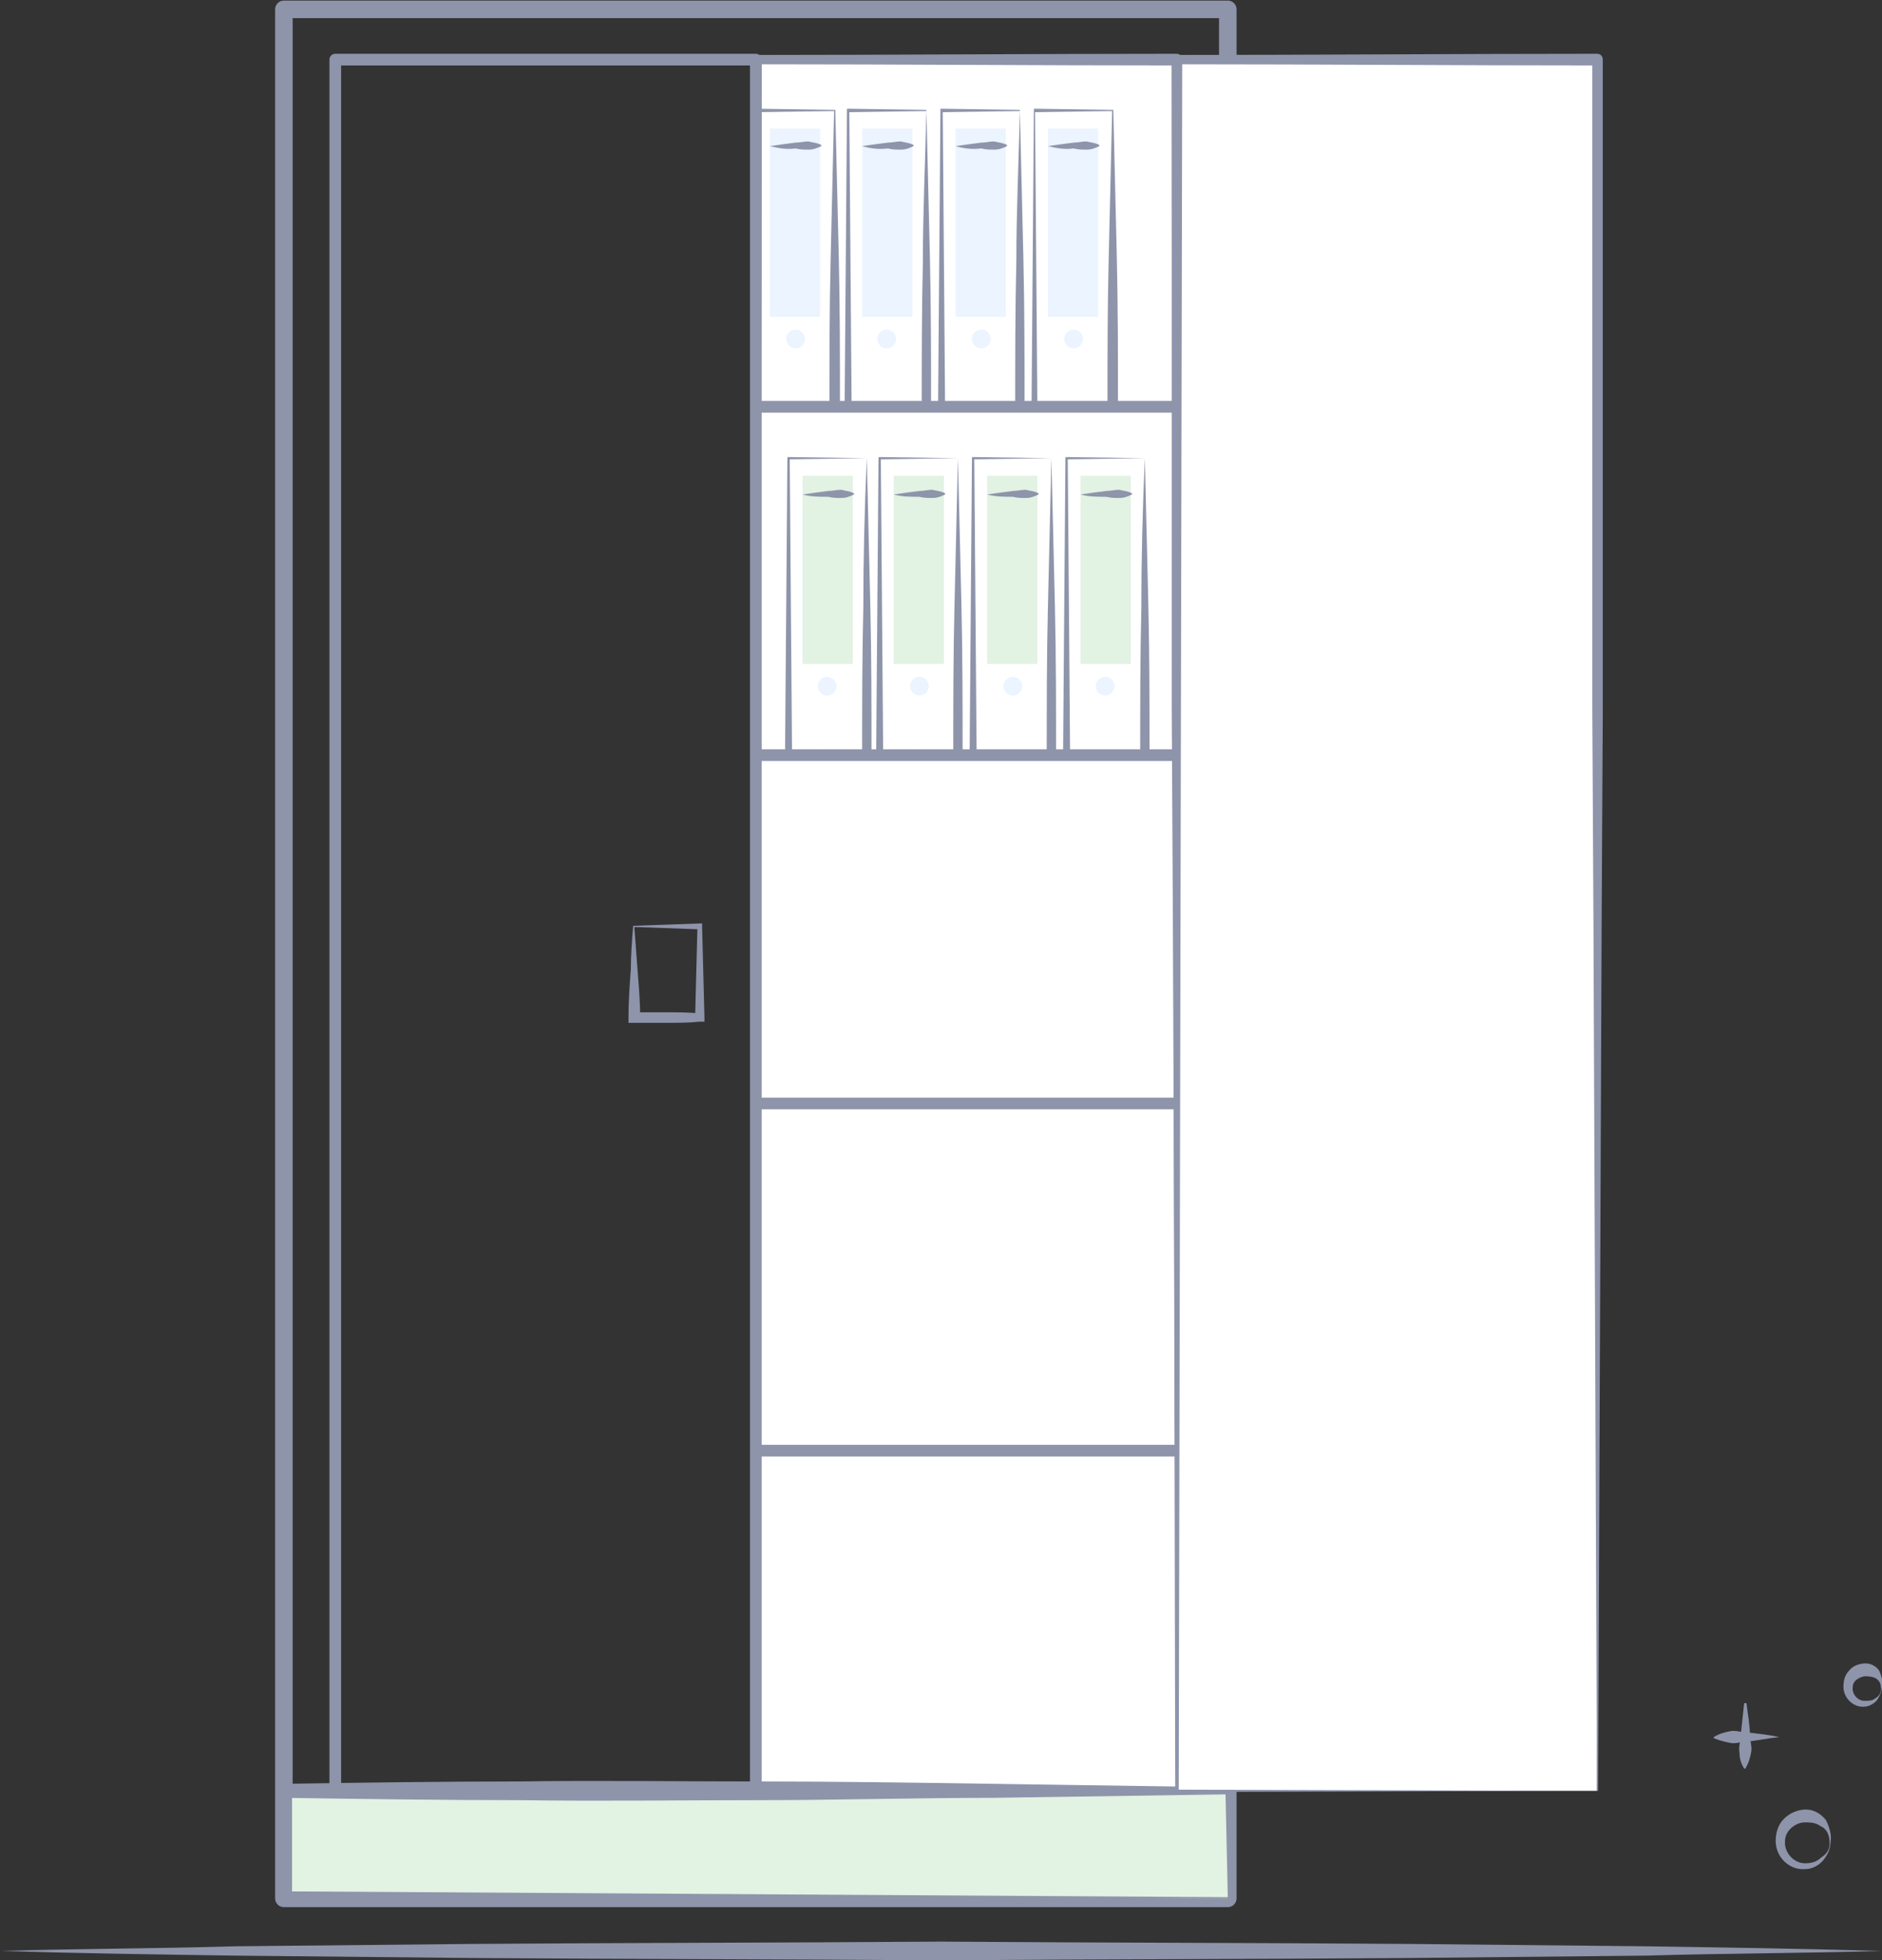 <?xml version="1.0" encoding="utf-8"?>
<!-- Generator: Adobe Illustrator 21.0.0, SVG Export Plug-In . SVG Version: 6.00 Build 0)  -->
<svg version="1.1" id="Layer_1" xmlns="http://www.w3.org/2000/svg" xmlns:xlink="http://www.w3.org/1999/xlink" x="0px" y="0px"
	 viewBox="0 0 161.1 167.7" style="enable-background:new 0 0 161.1 167.7;" xml:space="preserve">
<rect x="0" y="0" width="161.1" height="167.7" fill="#333333" stroke="none"/>
<style type="text/css">
	.st0{fill:none;stroke:#8E94AA;stroke-width:1.5;stroke-linecap:round;stroke-linejoin:round;stroke-miterlimit:10;}
	.st1{fill:#FFFFFF;}
	.st2{fill:#8E94AA;}
	.st3{fill:#E2F2E3;}
	.st4{fill:#EBF4FF;}
	.st5{fill:#FFFFFF;stroke:#8E94AA;stroke-linejoin:round;stroke-miterlimit:10;}
	.st6{fill:none;stroke:#8E94AA;stroke-linecap:round;stroke-linejoin:round;stroke-miterlimit:10;}
</style>
<g>
	<rect x="24.3" y="0.8" class="st0" width="80.8" height="161.6"/>
	<g>
		<rect x="64.7" y="5.1" class="st1" width="36" height="148.1"/>
		<path class="st2" d="M100.8,153.2l-36.1,0.1c-0.1,0-0.1-0.1-0.1-0.1v0L64.3,5.1c0-0.2,0.2-0.4,0.4-0.4c12,0,24-0.1,36-0.1
			c0.3,0,0.5,0.2,0.5,0.5l0,37.1l0,18.6l-0.1,18.5L100.8,153.2z M100.7,153.2L100.4,79l-0.1-18.5l0-18.5l0-36.9l0.5,0.5
			c-12,0-24-0.1-36-0.1l0.4-0.4l-0.3,148.1l-0.1-0.1L100.7,153.2z"/>
	</g>
	<g>
		<rect x="24.3" y="153.2" class="st3" width="80.8" height="9.2"/>
		<path class="st2" d="M105.2,162.4l-80.9,0.5c-0.3,0-0.6-0.2-0.6-0.5v0l0,0l0-9.2c0-0.3,0.3-0.6,0.6-0.6l0,0
			c6.7-0.1,13.5-0.2,20.2-0.2c6.7-0.1,13.5,0,20.2,0c6.7,0,13.5,0.1,20.2,0.2c6.7,0.1,13.5,0.2,20.2,0.3l0,0c0.2,0,0.3,0.1,0.3,0.3
			l0,0L105.2,162.4z M105.1,162.3l-0.2-9.1l0.3,0.3c-6.7,0.1-13.5,0.2-20.2,0.3c-6.7,0-13.5,0.2-20.2,0.2c-6.7,0-13.5,0.1-20.2,0
			c-6.7,0-13.5-0.1-20.2-0.2l0.6-0.6l0,9.2l-0.6-0.6L105.1,162.3z"/>
	</g>
	<g>
		<rect x="100.7" y="5.1" class="st1" width="36" height="148.1"/>
		<path class="st2" d="M136.8,153.2l-36.1,0.1c-0.1,0-0.1-0.1-0.1-0.1v0L100.3,5.1c0-0.2,0.2-0.4,0.4-0.4c12,0,24-0.1,36-0.1
			c0.3,0,0.5,0.2,0.5,0.5l0,37.1l0,18.6l-0.1,18.5L136.8,153.2z M136.7,153.2L136.4,79l-0.1-18.5l0-18.5l0-36.9l0.5,0.5
			c-12,0-24-0.1-36-0.1l0.4-0.4l-0.3,148.1l-0.1-0.1L136.7,153.2z"/>
	</g>
	<g>
		<rect x="65.9" y="11" class="st4" width="4.3" height="16.1"/>
		<g>
			<g>
				<path class="st2" d="M71.4,9.5l-6.7,0.1l0.1-0.1l0.2,25.4l-0.3-0.3c2.2,0,4.5-0.1,6.7-0.1l-0.4,0.4c0-4.2,0-8.4,0.1-12.6
					C71.2,18.1,71.3,13.8,71.4,9.5z M71.5,9.4c0.1,4.1,0.2,8.3,0.3,12.6c0.1,4.3,0.1,8.6,0.1,12.8c0,0.2-0.2,0.4-0.4,0.4
					c-2.2,0-4.5,0-6.7-0.1l0,0c-0.2,0-0.3-0.1-0.3-0.3l0.2-25.4c0-0.1,0-0.1,0.1-0.1l0,0L71.5,9.4z"/>
			</g>
		</g>
		<g>
			<path class="st2" d="M65.9,12.5c0.7-0.1,1.4-0.2,2.2-0.3c0.4,0,0.7-0.1,1.1-0.1c0.4,0.1,0.7,0.1,1.1,0.3c0,0,0,0,0,0.1
				c0,0,0,0,0,0c-0.4,0.2-0.7,0.3-1.1,0.3c-0.4,0-0.7,0-1.1-0.1C67.4,12.8,66.7,12.7,65.9,12.5C65.9,12.6,65.9,12.6,65.9,12.5
				C65.9,12.5,65.9,12.5,65.9,12.5z"/>
		</g>
		<circle class="st4" cx="68.1" cy="29" r="0.8"/>
	</g>
	<line class="st5" x1="64.7" y1="34.8" x2="100.7" y2="34.8"/>
	<line class="st5" x1="64.7" y1="64.6" x2="100.7" y2="64.6"/>
	<line class="st5" x1="64.7" y1="94.4" x2="100.7" y2="94.4"/>
	<line class="st5" x1="64.7" y1="124.1" x2="100.7" y2="124.1"/>
	<g>
		<rect x="73.8" y="11" class="st4" width="4.3" height="16.1"/>
		<g>
			<g>
				<path class="st2" d="M79.3,9.5l-6.7,0.1l0.1-0.1l0.2,25.4l-0.3-0.3c2.2,0,4.5-0.1,6.7-0.1l-0.4,0.4c0-4.2,0-8.4,0.1-12.6
					C79,18.1,79.2,13.8,79.3,9.5z M79.3,9.4c0.1,4.1,0.2,8.3,0.3,12.6c0.1,4.3,0.1,8.6,0.1,12.8c0,0.2-0.2,0.4-0.4,0.4
					c-2.2,0-4.5,0-6.7-0.1l0,0c-0.2,0-0.3-0.1-0.3-0.3l0.2-25.4c0-0.1,0-0.1,0.1-0.1l0,0L79.3,9.4z"/>
			</g>
		</g>
		<g>
			<path class="st2" d="M73.8,12.5c0.7-0.1,1.4-0.2,2.2-0.3c0.4,0,0.7-0.1,1.1-0.1c0.4,0.1,0.7,0.1,1.1,0.3c0,0,0,0,0,0.1
				c0,0,0,0,0,0c-0.4,0.2-0.7,0.3-1.1,0.3c-0.4,0-0.7,0-1.1-0.1C75.2,12.8,74.5,12.7,73.8,12.5C73.8,12.6,73.7,12.6,73.8,12.5
				C73.7,12.5,73.8,12.5,73.8,12.5z"/>
		</g>
		<circle class="st4" cx="75.9" cy="29" r="0.8"/>
	</g>
	<g>
		<rect x="81.8" y="11" class="st4" width="4.3" height="16.1"/>
		<g>
			<g>
				<path class="st2" d="M87.3,9.5l-6.7,0.1l0.1-0.1l0.2,25.4l-0.3-0.3c2.2,0,4.5-0.1,6.7-0.1l-0.4,0.4c0-4.2,0-8.4,0.1-12.6
					C87,18.1,87.2,13.8,87.3,9.5z M87.3,9.4c0.1,4.1,0.2,8.3,0.3,12.6c0.1,4.3,0.1,8.6,0.1,12.8c0,0.2-0.2,0.4-0.4,0.4
					c-2.2,0-4.5,0-6.7-0.1l0,0c-0.2,0-0.3-0.1-0.3-0.3l0.2-25.4c0-0.1,0-0.1,0.1-0.1l0,0L87.3,9.4z"/>
			</g>
		</g>
		<g>
			<path class="st2" d="M81.8,12.5c0.7-0.1,1.4-0.2,2.2-0.3c0.4,0,0.7-0.1,1.1-0.1c0.4,0.1,0.7,0.1,1.1,0.3c0,0,0,0,0,0.1
				c0,0,0,0,0,0c-0.4,0.2-0.7,0.3-1.1,0.3c-0.4,0-0.7,0-1.1-0.1C83.2,12.8,82.5,12.7,81.8,12.5C81.8,12.6,81.8,12.6,81.8,12.5
				C81.8,12.5,81.8,12.5,81.8,12.5z"/>
		</g>
		<circle class="st4" cx="84" cy="29" r="0.8"/>
	</g>
	<g>
		<rect x="89.7" y="11" class="st4" width="4.3" height="16.1"/>
		<g>
			<g>
				<path class="st2" d="M95.2,9.5l-6.7,0.1l0.1-0.1l0.2,25.4l-0.3-0.3c2.2,0,4.5-0.1,6.7-0.1l-0.4,0.4c0-4.2,0-8.4,0.1-12.6
					C95,18.1,95.1,13.8,95.2,9.5z M95.3,9.4c0.1,4.1,0.2,8.3,0.3,12.6c0.1,4.3,0.1,8.6,0.1,12.8c0,0.2-0.2,0.4-0.4,0.4
					c-2.2,0-4.5,0-6.7-0.1l0,0c-0.2,0-0.3-0.1-0.3-0.3l0.2-25.4c0-0.1,0-0.1,0.1-0.1l0,0L95.3,9.4z"/>
			</g>
		</g>
		<g>
			<path class="st2" d="M89.7,12.5c0.7-0.1,1.4-0.2,2.2-0.3c0.4,0,0.7-0.1,1.1-0.1c0.4,0.1,0.7,0.1,1.1,0.3c0,0,0,0,0,0.1
				c0,0,0,0,0,0c-0.4,0.2-0.7,0.3-1.1,0.3c-0.4,0-0.7,0-1.1-0.1C91.2,12.8,90.5,12.7,89.7,12.5C89.7,12.6,89.7,12.6,89.7,12.5
				C89.7,12.5,89.7,12.5,89.7,12.5z"/>
		</g>
		<circle class="st4" cx="91.9" cy="29" r="0.8"/>
	</g>
	<rect x="68.7" y="40.7" class="st3" width="4.3" height="16.1"/>
	<g>
		<g>
			<path class="st2" d="M74.2,39.2l-6.7,0.1l0.1-0.1l0.2,25.4l-0.3-0.3c2.2,0,4.5-0.1,6.7-0.1l-0.4,0.4c0-4.2,0-8.4,0.1-12.6
				C73.9,47.8,74,43.6,74.2,39.2z M74.2,39.2c0.1,4.1,0.2,8.3,0.3,12.6c0.1,4.3,0.1,8.6,0.1,12.8c0,0.2-0.2,0.4-0.4,0.4
				c-2.2,0-4.5,0-6.7-0.1l0,0c-0.2,0-0.3-0.1-0.3-0.3l0.2-25.4c0-0.1,0-0.1,0.1-0.1h0L74.2,39.2z"/>
		</g>
	</g>
	<g>
		<path class="st2" d="M68.7,42.3c0.7-0.1,1.4-0.2,2.2-0.3c0.4,0,0.7-0.1,1.1-0.1c0.4,0.1,0.7,0.1,1.1,0.3c0,0,0,0,0,0.1
			c0,0,0,0,0,0c-0.4,0.2-0.7,0.3-1.1,0.3c-0.4,0-0.7,0-1.1-0.1C70.1,42.5,69.4,42.5,68.7,42.3C68.6,42.3,68.6,42.3,68.7,42.3
			C68.6,42.3,68.7,42.3,68.7,42.3z"/>
	</g>
	<circle class="st4" cx="70.8" cy="58.7" r="0.8"/>
	<rect x="76.5" y="40.7" class="st3" width="4.3" height="16.1"/>
	<g>
		<g>
			<path class="st2" d="M82,39.2l-6.7,0.1l0.1-0.1l0.2,25.4l-0.3-0.3c2.2,0,4.5-0.1,6.7-0.1l-0.4,0.4c0-4.2,0-8.4,0.1-12.6
				C81.8,47.8,81.9,43.6,82,39.2z M82,39.2c0.1,4.1,0.2,8.3,0.3,12.6c0.1,4.3,0.1,8.6,0.1,12.8c0,0.2-0.2,0.4-0.4,0.4
				c-2.2,0-4.5,0-6.7-0.1l0,0c-0.2,0-0.3-0.1-0.3-0.3l0.2-25.4c0-0.1,0-0.1,0.1-0.1h0L82,39.2z"/>
		</g>
	</g>
	<g>
		<path class="st2" d="M76.5,42.3c0.7-0.1,1.4-0.2,2.2-0.3c0.4,0,0.7-0.1,1.1-0.1c0.4,0.1,0.7,0.1,1.1,0.3c0,0,0,0,0,0.1
			c0,0,0,0,0,0c-0.4,0.2-0.7,0.3-1.1,0.3c-0.4,0-0.7,0-1.1-0.1C77.9,42.5,77.2,42.5,76.5,42.3C76.5,42.3,76.5,42.3,76.5,42.3
			C76.5,42.3,76.5,42.3,76.5,42.3z"/>
	</g>
	<circle class="st4" cx="78.7" cy="58.7" r="0.8"/>
	<rect x="84.5" y="40.7" class="st3" width="4.3" height="16.1"/>
	<g>
		<g>
			<path class="st2" d="M90,39.2l-6.7,0.1l0.1-0.1l0.2,25.4l-0.3-0.3c2.2,0,4.5-0.1,6.7-0.1l-0.4,0.4c0-4.2,0-8.4,0.1-12.6
				C89.8,47.8,89.9,43.6,90,39.2z M90,39.2c0.1,4.1,0.2,8.3,0.3,12.6c0.1,4.3,0.1,8.6,0.1,12.8c0,0.2-0.2,0.4-0.4,0.4
				c-2.2,0-4.5,0-6.7-0.1l0,0c-0.2,0-0.3-0.1-0.3-0.3l0.2-25.4c0-0.1,0-0.1,0.1-0.1h0L90,39.2z"/>
		</g>
	</g>
	<g>
		<path class="st2" d="M84.5,42.3c0.7-0.1,1.4-0.2,2.2-0.3c0.4,0,0.7-0.1,1.1-0.1c0.4,0.1,0.7,0.1,1.1,0.3c0,0,0,0,0,0.1
			c0,0,0,0,0,0c-0.4,0.2-0.7,0.3-1.1,0.3c-0.4,0-0.7,0-1.1-0.1C86,42.5,85.2,42.5,84.5,42.3C84.5,42.3,84.5,42.3,84.5,42.3
			C84.5,42.3,84.5,42.3,84.5,42.3z"/>
	</g>
	<circle class="st4" cx="86.7" cy="58.7" r="0.8"/>
	<rect x="92.5" y="40.7" class="st3" width="4.3" height="16.1"/>
	<g>
		<g>
			<path class="st2" d="M98,39.2l-6.7,0.1l0.1-0.1l0.2,25.4l-0.3-0.3c2.2,0,4.5-0.1,6.7-0.1l-0.4,0.4c0-4.2,0-8.4,0.1-12.6
				C97.7,47.8,97.8,43.6,98,39.2z M98,39.2c0.1,4.1,0.2,8.3,0.3,12.6c0.1,4.3,0.1,8.6,0.1,12.8c0,0.2-0.2,0.4-0.4,0.4
				c-2.2,0-4.5,0-6.7-0.1l0,0c-0.2,0-0.3-0.1-0.3-0.3l0.2-25.4c0-0.1,0-0.1,0.1-0.1h0L98,39.2z"/>
		</g>
	</g>
	<g>
		<path class="st2" d="M92.5,42.3c0.7-0.1,1.4-0.2,2.2-0.3c0.4,0,0.7-0.1,1.1-0.1c0.4,0.1,0.7,0.1,1.1,0.3c0,0,0,0,0,0.1
			c0,0,0,0,0,0c-0.4,0.2-0.7,0.3-1.1,0.3c-0.4,0-0.7,0-1.1-0.1C93.9,42.5,93.2,42.5,92.5,42.3C92.4,42.3,92.4,42.3,92.5,42.3
			C92.4,42.3,92.4,42.3,92.5,42.3z"/>
	</g>
	<circle class="st4" cx="94.6" cy="58.7" r="0.8"/>
	<g>
		<path class="st2" d="M0,166.9c6.7-0.2,13.4-0.2,20.1-0.4l20.1-0.2c13.4-0.1,26.8-0.1,40.3-0.2c13.4,0.1,26.8,0.1,40.3,0.2
			l20.1,0.2c6.7,0.1,13.4,0.2,20.1,0.4c-6.7,0.2-13.4,0.2-20.1,0.4l-20.1,0.2c-13.4,0.1-26.8,0.1-40.3,0.2
			c-13.4-0.1-26.8-0.1-40.3-0.2l-20.1-0.2C13.4,167.2,6.7,167.1,0,166.9z"/>
	</g>
	<g>
		<g>
			<g id="XMLID_39_">
				<path class="st2" d="M149.5,145.7c0.1,0.9,0.3,1.9,0.3,2.8c0,0.5,0.2,0.9,0.1,1.4c-0.1,0.5-0.2,0.9-0.5,1.4c0,0-0.1,0-0.1,0
					c0,0,0,0,0,0c-0.3-0.5-0.4-0.9-0.4-1.4c-0.1-0.5,0.1-0.9,0.1-1.4c0.1-0.9,0.2-1.9,0.3-2.8C149.4,145.7,149.4,145.7,149.5,145.7
					C149.5,145.7,149.5,145.7,149.5,145.7z"/>
			</g>
			<g id="XMLID_37_">
				<path class="st2" d="M152.3,148.6c-0.9,0.1-1.9,0.3-2.8,0.4c-0.5,0-0.9,0.2-1.4,0.1c-0.5-0.1-0.9-0.2-1.4-0.4c0,0,0-0.1,0-0.1
					c0,0,0,0,0,0c0.5-0.3,0.9-0.4,1.4-0.5c0.5-0.1,0.9,0.1,1.4,0.1c0.9,0.1,1.9,0.2,2.8,0.4C152.3,148.5,152.3,148.6,152.3,148.6
					C152.3,148.6,152.3,148.6,152.3,148.6z"/>
			</g>
		</g>
		<g id="XMLID_35_">
			<path class="st2" d="M161.1,144.3c0,0.4-0.2,0.8-0.4,1.1c-0.2,0.3-0.7,0.6-1.1,0.6c-0.9,0.1-1.8-0.7-1.8-1.7c0-0.5,0.1-1,0.5-1.4
				c0.3-0.4,0.9-0.6,1.4-0.6c0.5,0,1,0.3,1.2,0.7C161.1,143.5,161.2,143.9,161.1,144.3z M161,144.3c0-0.4-0.3-0.7-0.6-0.8
				c-0.3-0.1-0.6-0.1-0.8-0.1c-0.5,0.1-1,0.4-1,0.9c-0.1,0.6,0.4,1.2,1,1.2c0.3,0,0.7,0,0.9-0.2C160.9,145.1,161.1,144.7,161,144.3z
				"/>
		</g>
		<g id="XMLID_26_">
			<path class="st2" d="M156.7,157.5c0,0.6-0.2,1.1-0.6,1.6c-0.4,0.5-1,0.8-1.6,0.8c-1.3,0.1-2.5-1-2.5-2.4c0-0.7,0.2-1.4,0.7-1.9
				c0.5-0.5,1.2-0.8,1.9-0.8c0.7,0,1.3,0.4,1.7,0.9C156.6,156.3,156.8,157,156.7,157.5z M156.6,157.5c0-0.6-0.3-1.1-0.8-1.3
				c-0.4-0.3-0.9-0.3-1.3-0.3c-0.8,0-1.7,0.7-1.7,1.6c-0.1,0.9,0.7,1.9,1.7,1.9c0.5,0,1-0.1,1.4-0.5
				C156.4,158.6,156.7,158.1,156.6,157.5z"/>
		</g>
	</g>
	<rect x="28.7" y="5.1" class="st6" width="36" height="148.1"/>
	<g>
		<path class="st2" d="M54.2,79.2l5.7-0.2l0.2,0l0,0.2l0.2,7.8l0,0.4l-0.4,0c-0.9,0.1-1.9,0.1-2.8,0.1c-0.9,0-1.9,0-2.8,0l-0.5,0
			l0-0.5c0-1.4,0.1-2.7,0.2-4.1C54,81.7,54.1,80.4,54.2,79.2z M54.3,79.3l0.3,4c0.1,1.3,0.2,2.5,0.2,3.8l-0.5-0.5c0.9,0,1.9,0,2.8,0
			c0.9,0,1.9,0,2.8,0.1l-0.4,0.4l0.2-7.8l0.2,0.2L54.3,79.3z"/>
	</g>
</g>
</svg>
